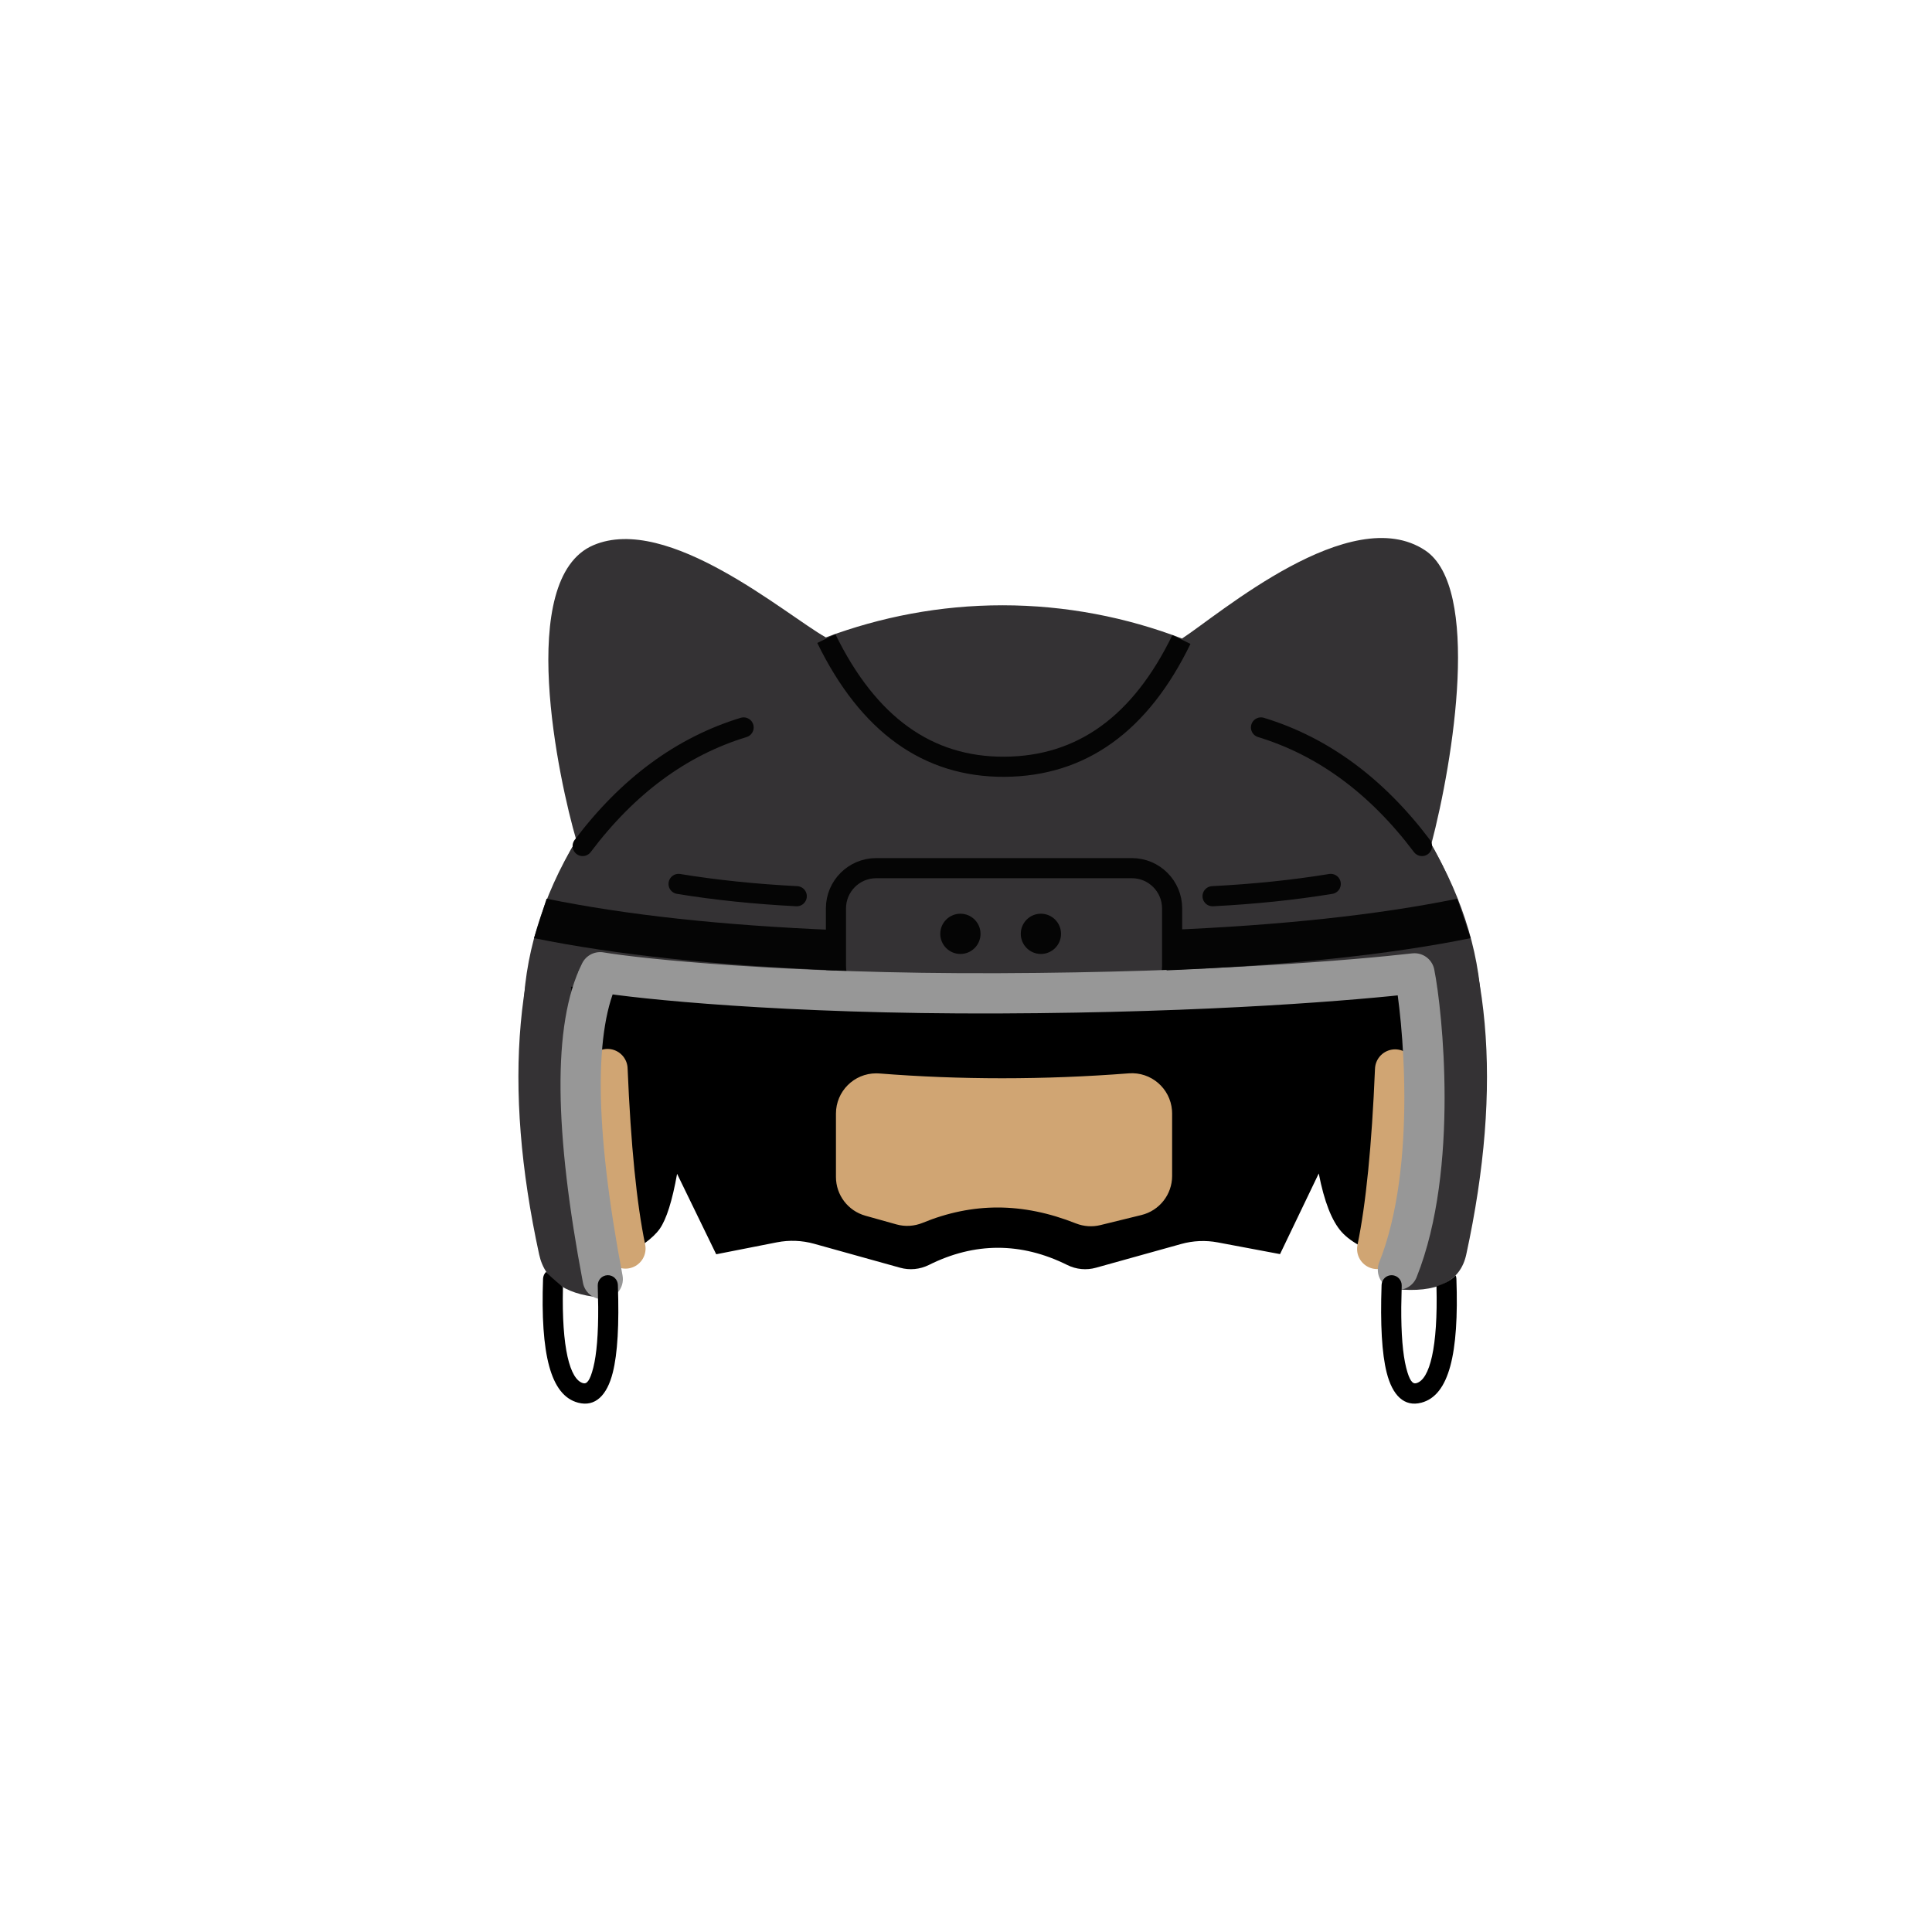 <?xml version="1.0" encoding="UTF-8"?>
<svg width="48px" height="48px" viewBox="0 0 48 48" version="1.1" xmlns="http://www.w3.org/2000/svg" xmlns:xlink="http://www.w3.org/1999/xlink">
    <!-- Generator: Sketch 59 (86127) - https://sketch.com -->
    <title>40_Headgear_Hockey</title>
    <desc>Created with Sketch.</desc>
    <g id="SVGs" stroke="none" stroke-width="1" fill="none" fill-rule="evenodd">
        <g id="Slices" transform="translate(-944, -828)"></g>
        <g id="Group-196" transform="translate(12, 13)">
            <circle id="Oval" fill="#050505" cx="11.292" cy="10.5" r="1"></circle>
            <path d="M24.812,12.305 C24.812,10.834 24.36,9.349 23.558,7.984 C24.119,5.847 24.79,1.593 23.408,0.674 C21.556,-0.557 18.287,2.268 17.367,2.864 C15.989,2.338 14.483,2.038 12.906,2.038 C11.356,2.038 9.876,2.328 8.518,2.836 C7.518,2.272 4.593,-0.245 2.743,0.545 C0.799,1.375 1.886,6.4 2.319,7.874 C1.476,9.269 1,10.794 1,12.305 C1.404,12.312 2.029,10.979 2.809,11.021 C5.152,11.149 8.955,11.359 12.816,11.36 C16.567,11.361 20.313,11.241 22.798,11.025 C23.659,10.95 24.364,12.314 24.812,12.305 Z" id="Oval-2" fill="#343234" fill-rule="nonzero"></path>
            <path d="M11.861,10.701 C12.137,10.701 12.361,10.477 12.361,10.201 C12.361,9.925 12.137,9.701 11.861,9.701 C11.585,9.701 11.361,9.925 11.361,10.201 C11.361,10.477 11.585,10.701 11.861,10.701 Z" id="Oval" fill="#050505"></path>
            <path d="M13.861,10.701 C14.137,10.701 14.361,10.477 14.361,10.201 C14.361,9.925 14.137,9.701 13.861,9.701 C13.585,9.701 13.361,9.925 13.361,10.201 C13.361,10.477 13.585,10.701 13.861,10.701 Z" id="Oval" fill="#050505"></path>
            <path d="M9.769,8.569 L16.121,8.569 C16.673,8.569 17.121,9.017 17.121,9.569 L17.121,11 C17.121,11.552 16.673,12 16.121,12 L9.769,12 C9.217,12 8.769,11.552 8.769,11 L8.769,9.569 C8.769,9.017 9.217,8.569 9.769,8.569 Z" id="Rectangle" stroke="#050505" stroke-width="0.5"></path>
            <path d="M2.319,7.874 C0.786,10.511 0.477,13.942 1.395,18.167 C1.542,18.845 2.108,19.205 3.093,19.246 C2.13,16.267 1.9,13.518 2.403,11 C2.418,10.924 2.39,9.882 2.319,7.874 Z" id="Path-516" fill="#343234"></path>
            <path d="M24.109,7.874 C22.576,10.511 22.268,13.942 23.185,18.167 C23.332,18.845 23.919,19.132 24.945,19.027 C23.973,16.137 23.739,13.433 24.242,10.915 C24.257,10.839 24.212,9.826 24.109,7.874 Z" id="Path-516" fill="#343234" transform="translate(23.807, 13.461) scale(-1, 1) translate(-23.807, -13.461) "></path>
            <path d="M8.53,2.865 C9.573,5 11.049,6.062 12.96,6.05 C14.871,6.038 16.335,4.984 17.352,2.888" id="Path-517" stroke="#050505" stroke-width="0.5"></path>
            <path d="M3.331,18.299 C3.873,18.023 4.226,17.765 4.392,17.528 C4.558,17.29 4.702,16.835 4.822,16.163 L5.794,18.162 L7.303,17.865 C7.609,17.805 7.925,17.817 8.226,17.901 L10.362,18.496 C10.6,18.563 10.855,18.538 11.077,18.428 C11.647,18.143 12.219,18.001 12.793,18.001 C13.367,18.001 13.942,18.143 14.517,18.429 C14.738,18.539 14.992,18.563 15.23,18.496 L17.348,17.906 C17.643,17.824 17.953,17.81 18.254,17.867 L19.802,18.158 L19.802,18.158 L20.764,16.154 C20.899,16.85 21.088,17.334 21.331,17.606 C21.575,17.879 22.024,18.11 22.68,18.299 L23.701,11.515 L2.185,11.515 L3.331,18.299 Z" id="Path-519" fill="#000000"></path>
            <path d="M3.093,13.56 C3.173,15.488 3.322,16.975 3.539,18.019" id="Path-523" stroke="#D0A573" stroke-linecap="round"></path>
            <path d="M22.217,13.571 C22.297,15.5 22.445,16.986 22.662,18.03" id="Path-523" stroke="#D0A573" stroke-linecap="round" transform="translate(22.439, 15.801) scale(-1, 1) translate(-22.439, -15.801) "></path>
            <path d="M9.848,13.67 C10.848,13.749 11.865,13.789 12.898,13.789 C13.947,13.789 14.995,13.748 16.044,13.667 C16.594,13.624 17.075,14.036 17.118,14.587 C17.12,14.612 17.121,14.638 17.121,14.664 L17.121,16.216 C17.121,16.676 16.807,17.077 16.359,17.187 L15.34,17.437 C15.138,17.487 14.926,17.472 14.732,17.396 C14.068,17.132 13.419,17 12.785,17 C12.162,17 11.541,17.127 10.921,17.382 C10.715,17.466 10.487,17.48 10.272,17.42 L9.5,17.204 C9.068,17.083 8.769,16.69 8.769,16.241 L8.769,14.667 C8.769,14.115 9.217,13.667 9.769,13.667 C9.795,13.667 9.822,13.668 9.848,13.67 Z" id="Rectangle" fill="#D0A573"></path>
            <path d="M2.975,18.779 C2.265,15.037 2.243,12.496 2.911,11.155 C3.858,11.316 7.49,11.699 12.811,11.679 C18.133,11.659 21.737,11.343 23.143,11.183 C23.335,12.141 23.748,16.002 22.731,18.547" id="Path-518" stroke="#979797" stroke-linecap="round" stroke-linejoin="round"></path>
            <path d="M6.475,5.073 C4.934,5.543 3.601,6.525 2.476,8.019" id="Path-520" stroke="#050505" stroke-width="0.5" stroke-linecap="round" stroke-linejoin="round"></path>
            <path d="M23.329,5.073 C21.788,5.543 20.455,6.525 19.329,8.019" id="Path-520" stroke="#050505" stroke-width="0.5" stroke-linecap="round" stroke-linejoin="round" transform="translate(21.329, 6.546) scale(-1, 1) translate(-21.329, -6.546) "></path>
            <path d="M1.267,10.308 C3.302,10.722 5.827,10.989 8.749,11.108 L8.79,10.108 C5.918,9.991 3.557,9.731 1.58,9.328 L1.267,10.308 Z" id="Path-521" fill="#050505" fill-rule="nonzero"></path>
            <path d="M16.944,10.308 C18.97,10.722 21.576,10.989 24.498,11.108 L24.538,10.108 C21.667,9.991 19.246,9.731 17.277,9.328 L16.944,10.308 Z" id="Path-521" fill="#050505" fill-rule="nonzero" transform="translate(20.741, 10.218) scale(-1, 1) translate(-20.741, -10.218) "></path>
            <path d="M4.859,8.961 C5.781,9.112 6.76,9.213 7.795,9.266" id="Path-522" stroke="#050505" stroke-width="0.5" stroke-linecap="round"></path>
            <path d="M18.126,8.961 C19.049,9.112 20.027,9.213 21.062,9.266" id="Path-522" stroke="#050505" stroke-width="0.5" stroke-linecap="round" transform="translate(19.594, 9.114) scale(-1, 1) translate(-19.594, -9.114) "></path>
            <path d="M1.492,18.77 C1.426,20.638 1.674,21.666 2.361,21.849 C2.789,21.963 3.082,21.666 3.224,21.103 C3.344,20.629 3.385,19.906 3.351,18.923 C3.346,18.785 3.231,18.677 3.093,18.682 C2.955,18.687 2.847,18.803 2.851,18.941 L2.862,19.473 C2.866,20.142 2.824,20.646 2.74,20.98 C2.656,21.309 2.578,21.389 2.489,21.365 C2.156,21.277 1.952,20.484 1.986,18.987 C1.986,18.964 1.712,18.767 1.569,18.598 C1.524,18.641 1.495,18.702 1.492,18.77 Z" id="Path-524" fill="#000000" fill-rule="nonzero"></path>
            <path d="M22.324,18.77 C22.258,20.638 22.506,21.666 23.193,21.849 C23.622,21.963 23.914,21.666 24.056,21.103 C24.176,20.629 24.217,19.906 24.183,18.923 C24.178,18.785 24.063,18.677 23.925,18.682 C23.787,18.687 23.679,18.803 23.683,18.941 L23.694,19.473 C23.698,20.142 23.656,20.646 23.572,20.98 C23.489,21.309 23.41,21.389 23.321,21.365 C22.986,21.276 22.781,20.474 22.819,18.958 C22.649,18.899 22.467,18.821 22.342,18.686 C22.331,18.712 22.325,18.74 22.324,18.77 Z" id="Path-524" fill="#000000" fill-rule="nonzero" transform="translate(23.254, 20.277) scale(-1, 1) translate(-23.254, -20.277) "></path>
        </g>
    </g>
</svg>